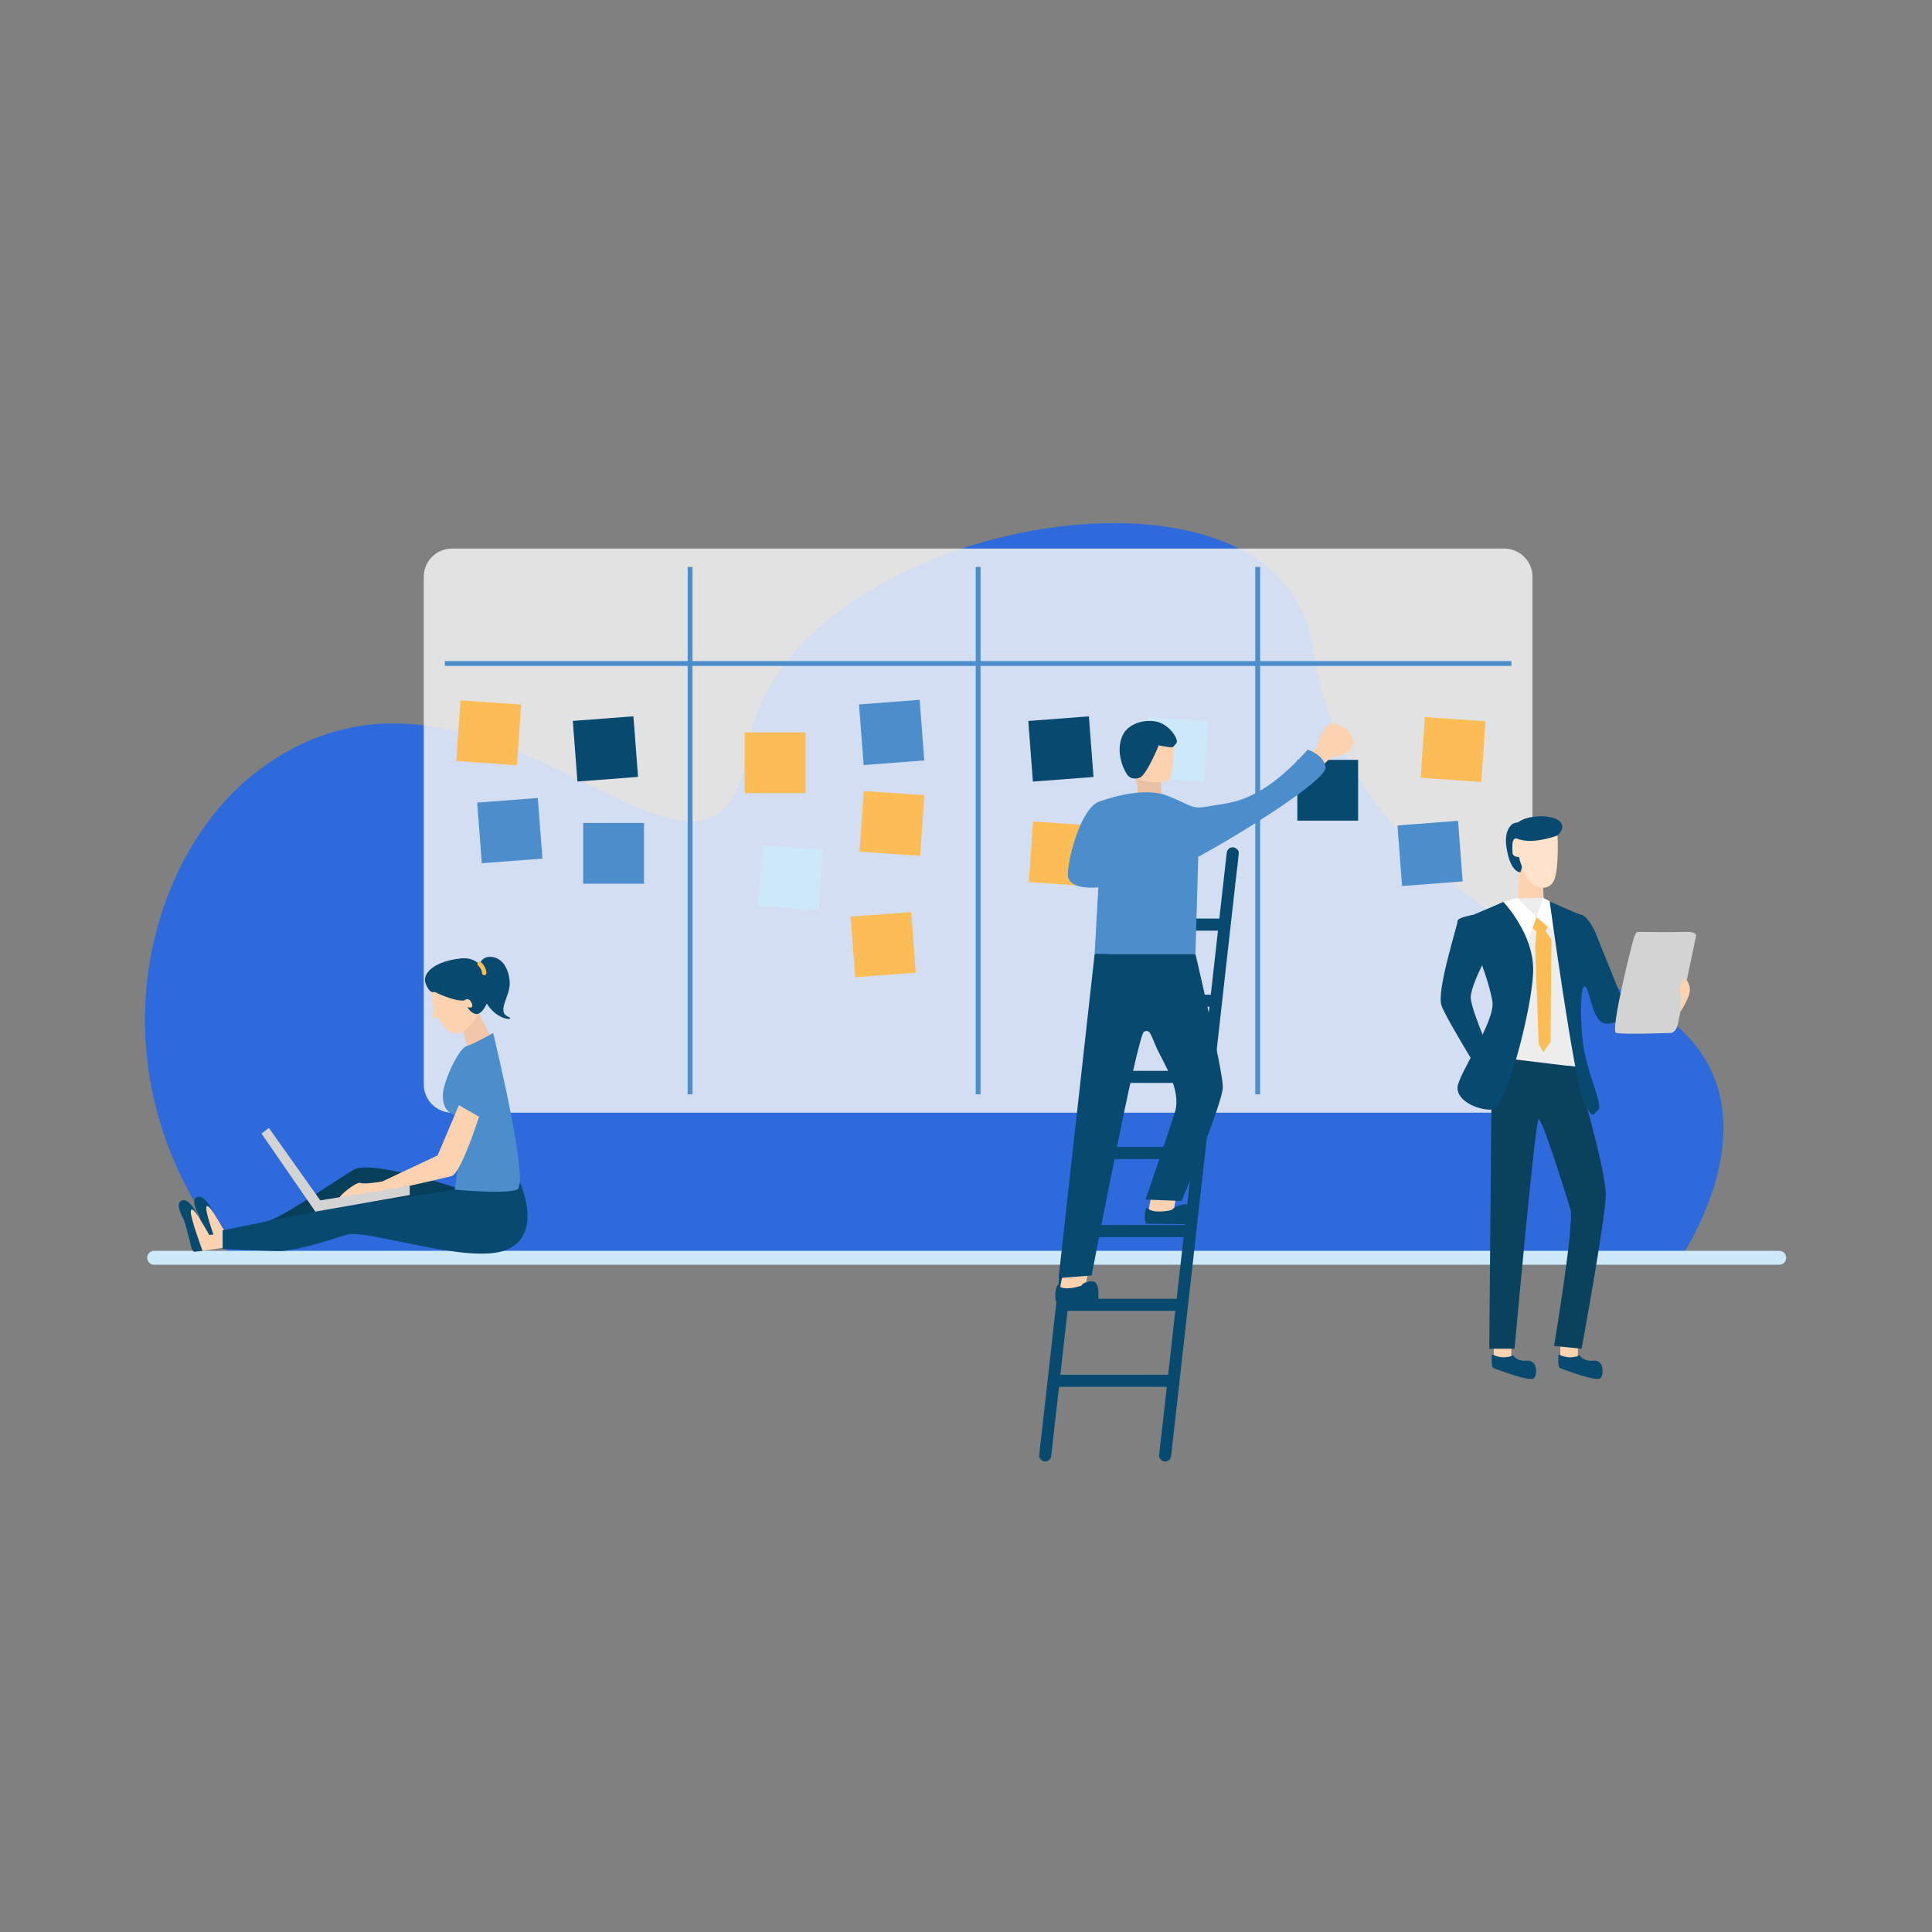 <svg xmlns="http://www.w3.org/2000/svg" xmlns:xlink="http://www.w3.org/1999/xlink" version="1.1" id="Layer_1" x="0px" y="0px" viewBox="0 0 800 800" style="enable-background:new 0 0 800 800;" xml:space="preserve">
<rect x="0" y="0" width="800" height="800" fill="#808080" stroke="none"/>
<style type="text/css">
	.st0{opacity:0.72;fill:#0f62fe;}
	.st1{opacity:0.82;fill:#F7F7F7;}
	.st2{fill:none;stroke:#4C8DCB;stroke-width:2;stroke-miterlimit:10;}
	.st3{fill:#FDBD56;}
	.st4{fill:#084970;}
	.st5{fill:#4C8DCB;}
	.st6{fill:#CDE8F9;}
	.st7{fill:#FCD2B1;}
	.st8{fill:#E9C1A4;}
	.st9{fill:#F2C6A8;}
	.st10{fill:#073E59;}
	.st11{fill:#D3D3D3;}
	.st12{fill:#FEE3CA;}
	.st13{fill:#EDEDED;}
	.st14{fill:#FFFFFF;}
	.st15{fill:#0A425E;}
</style>
<path class="st0" d="M97.24,521.81h598.03c0,0,48.23-68.67-11.61-104.69c-43.53-26.21-127.3-59.76-140.21-149.56  s-219.58-51.48-233.67,41.91S200.54,246,105.46,320.23C59.96,355.75,35,445.95,97.24,521.81z"/>
<path class="st1" d="M622.86,460.74H187.18c-6.47,0-11.71-5.24-11.71-11.71V238.86c0-6.47,5.24-11.71,11.71-11.71h435.68  c6.47,0,11.71,5.24,11.71,11.71v210.18C634.57,455.5,629.32,460.74,622.86,460.74z"/>
<line class="st2" x1="184.19" y1="274.74" x2="625.84" y2="274.74"/>
<line class="st2" x1="285.75" y1="234.75" x2="285.75" y2="453.14"/>
<line class="st2" x1="405.02" y1="234.75" x2="405.02" y2="453.14"/>
<line class="st2" x1="520.79" y1="234.75" x2="520.79" y2="453.14"/>
<rect x="189.77" y="290.69" transform="matrix(0.998 0.069 -0.069 0.998 21.334 -13.197)" class="st3" width="25.17" height="25.17"/>
<rect x="238.17" y="297.52" transform="matrix(0.997 -0.076 0.076 0.997 -22.878 19.988)" class="st4" width="25.17" height="25.17"/>
<rect x="198.58" y="331.36" transform="matrix(0.997 -0.076 0.076 0.997 -25.569 17.072)" class="st5" width="25.17" height="25.17"/>
<rect x="241.48" y="340.76" class="st5" width="25.17" height="25.17"/>
<rect x="308.38" y="303.27" class="st3" width="25.17" height="25.17"/>
<rect x="356.7" y="328.18" transform="matrix(0.998 0.069 -0.069 0.998 24.307 -24.588)" class="st3" width="25.17" height="25.17"/>
<rect x="356.7" y="290.69" transform="matrix(0.997 -0.076 0.076 0.997 -22.015 28.991)" class="st5" width="25.17" height="25.17"/>
<rect x="426.79" y="297.52" transform="matrix(0.997 -0.076 0.076 0.997 -22.331 34.346)" class="st4" width="25.17" height="25.17"/>
<rect x="474.25" y="297.52" transform="matrix(0.998 0.069 -0.069 0.998 22.477 -32.744)" class="st6" width="25.17" height="25.17"/>
<rect x="426.79" y="340.76" transform="matrix(0.998 0.069 -0.069 0.998 25.338 -29.378)" class="st3" width="25.17" height="25.17"/>
<rect x="588.96" y="297.52" transform="matrix(0.998 0.069 -0.069 0.998 22.748 -40.632)" class="st3" width="25.17" height="25.17"/>
<rect x="579.68" y="340.76" transform="matrix(0.997 -0.076 0.076 0.997 -25.179 46.11)" class="st5" width="25.17" height="25.17"/>
<rect x="537.19" y="314.64" class="st4" width="25.17" height="25.17"/>
<rect x="314.79" y="350.69" transform="matrix(0.998 0.069 -0.069 0.998 25.756 -21.652)" class="st6" width="25.17" height="25.17"/>
<rect x="353.22" y="378.57" transform="matrix(0.997 -0.076 0.076 0.997 -28.714 28.981)" class="st3" width="25.17" height="25.17"/>
<path class="st6" d="M736.75,523.7H63.81c-1.59,0-2.88-1.29-2.88-2.88l0,0c0-1.59,1.29-2.88,2.88-2.88h672.94  c1.59,0,2.88,1.29,2.88,2.88l0,0C739.63,522.41,738.34,523.7,736.75,523.7z"/>
<g>
	<g>
		<path class="st4" d="M458.29,353.34c-0.25,2.22-0.5,4.44-0.75,6.66c-0.68,6.04-1.36,12.09-2.04,18.13    c-1,8.94-2.01,17.88-3.01,26.82c-1.22,10.91-2.45,21.82-3.67,32.73c-1.34,11.95-2.68,23.9-4.02,35.85    c-1.35,12.06-2.71,24.13-4.06,36.19c-1.26,11.25-2.53,22.5-3.79,33.75c-1.07,9.51-2.13,19.02-3.2,28.53    c-0.77,6.84-1.54,13.68-2.3,20.52c-0.36,3.24-0.83,6.48-1.09,9.73c-0.01,0.14-0.03,0.28-0.05,0.42c-0.15,1.34,1.26,2.5,2.5,2.5    c1.48,0,2.35-1.15,2.5-2.5c0.25-2.22,0.5-4.44,0.75-6.66c0.68-6.04,1.36-12.09,2.04-18.13c1-8.94,2.01-17.88,3.01-26.82    c1.22-10.91,2.45-21.82,3.67-32.73c1.34-11.95,2.68-23.9,4.02-35.85c1.35-12.06,2.71-24.13,4.06-36.19    c1.26-11.25,2.53-22.5,3.79-33.75c1.07-9.51,2.13-19.02,3.2-28.53c0.77-6.84,1.54-13.68,2.3-20.52c0.36-3.24,0.83-6.48,1.09-9.73    c0.01-0.14,0.03-0.28,0.05-0.42c0.15-1.34-1.26-2.5-2.5-2.5C459.31,350.84,458.44,352,458.29,353.34L458.29,353.34z"/>
	</g>
</g>
<g>
	<g>
		<path class="st4" d="M507.94,353.34c-0.25,2.22-0.5,4.44-0.75,6.66c-0.68,6.04-1.36,12.09-2.04,18.13    c-1,8.94-2.01,17.88-3.01,26.82c-1.22,10.91-2.45,21.82-3.67,32.73c-1.34,11.95-2.68,23.9-4.02,35.85    c-1.35,12.06-2.71,24.13-4.06,36.19c-1.26,11.25-2.53,22.5-3.79,33.75c-1.07,9.51-2.13,19.02-3.2,28.53    c-0.77,6.84-1.54,13.68-2.3,20.52c-0.36,3.24-0.83,6.48-1.09,9.73c-0.01,0.14-0.03,0.28-0.05,0.42c-0.15,1.34,1.26,2.5,2.5,2.5    c1.48,0,2.35-1.15,2.5-2.5c0.25-2.22,0.5-4.44,0.75-6.66c0.68-6.04,1.36-12.09,2.04-18.13c1-8.94,2.01-17.88,3.01-26.82    c1.22-10.91,2.45-21.82,3.67-32.73c1.34-11.95,2.68-23.9,4.02-35.85c1.35-12.06,2.71-24.13,4.06-36.19    c1.26-11.25,2.53-22.5,3.79-33.75c1.07-9.51,2.13-19.02,3.2-28.53c0.77-6.84,1.54-13.68,2.3-20.52c0.36-3.24,0.83-6.48,1.09-9.73    c0.01-0.14,0.03-0.28,0.05-0.42c0.15-1.34-1.26-2.5-2.5-2.5C508.96,350.84,508.09,352,507.94,353.34L507.94,353.34z"/>
	</g>
</g>
<g>
	<g>
		<path class="st4" d="M458.07,385.36c5.32,0,10.64,0,15.96,0c8.52,0,17.05,0,25.57,0c1.94,0,3.89,0,5.83,0c3.22,0,3.22-5,0-5    c-5.32,0-10.64,0-15.96,0c-8.52,0-17.05,0-25.57,0c-1.94,0-3.89,0-5.83,0C454.85,380.36,454.85,385.36,458.07,385.36    L458.07,385.36z"/>
	</g>
</g>
<g>
	<g>
		<path class="st4" d="M455.36,416.88c5.32,0,10.64,0,15.96,0c8.52,0,17.05,0,25.57,0c1.94,0,3.89,0,5.83,0c3.22,0,3.22-5,0-5    c-5.32,0-10.64,0-15.96,0c-8.52,0-17.05,0-25.57,0c-1.94,0-3.89,0-5.83,0C452.15,411.88,452.14,416.88,455.36,416.88    L455.36,416.88z"/>
	</g>
</g>
<g>
	<g>
		<path class="st4" d="M451.4,448.41c5.32,0,10.64,0,15.96,0c8.52,0,17.05,0,25.57,0c1.94,0,3.89,0,5.83,0c3.22,0,3.22-5,0-5    c-5.32,0-10.64,0-15.96,0c-8.52,0-17.05,0-25.57,0c-1.94,0-3.89,0-5.83,0C448.19,443.41,448.18,448.41,451.4,448.41L451.4,448.41z    "/>
	</g>
</g>
<g>
	<g>
		<path class="st4" d="M446.68,479.94c5.32,0,10.64,0,15.96,0c8.52,0,17.05,0,25.57,0c1.94,0,3.89,0,5.83,0c3.22,0,3.22-5,0-5    c-5.32,0-10.64,0-15.96,0c-8.52,0-17.05,0-25.57,0c-1.94,0-3.89,0-5.83,0C443.46,474.94,443.45,479.94,446.68,479.94    L446.68,479.94z"/>
	</g>
</g>
<g>
	<g>
		<path class="st4" d="M443.27,512.25c5.32,0,10.64,0,15.96,0c8.52,0,17.05,0,25.57,0c1.94,0,3.89,0,5.83,0c3.22,0,3.22-5,0-5    c-5.32,0-10.64,0-15.96,0c-8.52,0-17.05,0-25.57,0c-1.94,0-3.89,0-5.83,0C440.06,507.25,440.05,512.25,443.27,512.25    L443.27,512.25z"/>
	</g>
</g>
<g>
	<g>
		<path class="st4" d="M441.26,542.79c5.32,0,10.64,0,15.96,0c8.52,0,17.05,0,25.57,0c1.94,0,3.89,0,5.83,0c3.22,0,3.22-5,0-5    c-5.32,0-10.64,0-15.96,0c-8.52,0-17.05,0-25.57,0c-1.94,0-3.89,0-5.83,0C438.05,537.79,438.04,542.79,441.26,542.79    L441.26,542.79z"/>
	</g>
</g>
<g>
	<g>
		<path class="st4" d="M438.05,574.26c5.32,0,10.64,0,15.96,0c8.52,0,17.05,0,25.57,0c1.94,0,3.89,0,5.83,0c3.22,0,3.22-5,0-5    c-5.32,0-10.64,0-15.96,0c-8.52,0-17.05,0-25.57,0c-1.94,0-3.89,0-5.83,0C434.84,569.26,434.83,574.26,438.05,574.26    L438.05,574.26z"/>
	</g>
</g>
<g>
	<polygon class="st7" points="440.2,526.86 438.34,536.33 448.89,536.33 451.22,522.36  "/>
	<path class="st4" d="M437.2,538.8h17.43c0,0,1.28-8.22-2.39-8.22s-4.49,1.8-4.49,1.8s-7.51,2.62-9.48-0.24   C437.63,531.21,436.45,536.16,437.2,538.8z"/>
	<polygon class="st7" points="476.8,494.97 474.94,504.44 485.5,504.44 487.82,490.46  "/>
	<path class="st8" d="M469.81,321.71c0,0,2.85,5.87,0,10.03c-2.85,4.16,12.36,0.59,12.36,0.59s-2.38-3.8-1.07-13.19   C482.41,309.75,469.81,321.71,469.81,321.71z"/>
	<path class="st7" d="M485.86,306.78c0,0,1.08,16.71-3.32,16.95c-4.41,0.24-15.18,0.98-17.38-8.81   C462.95,305.13,475.09,294.06,485.86,306.78z"/>
	<path class="st4" d="M466.61,320.56c-2.29-3.53-4.45-10.37-1.72-16.13c2.73-5.76,11.3-7.02,15.79-5.05   c4.49,1.97,7.4,7.06,6.46,8.28c-1.17,1.52-1.6,1.76-1.6,1.76s-1.21,0.18-5.75-0.79c0,0-4.33,10.86-7.48,13.23   C472.32,321.85,468.6,323.63,466.61,320.56z"/>
	<path class="st4" d="M453.27,394.99l-14.94,134.25l13.7-1.1c0,0,18.95-99.73,21.69-100.95s2.74,1.52,5.49,7.32   c2.74,5.79,10.06,17.07,7.32,25.91c-2.74,8.84-12.19,36.28-12.19,36.28l14.94,0.61c0,0,17.07-40.55,17.07-47.26   c0-6.71-11.35-55.06-11.35-55.06H453.27z"/>
	<path class="st7" d="M541.99,313.69l3.41-4.74c0,0,2.46-9.67,6.63-9.29c4.17,0.38,9.48,4.74,7.96,9.1   c-1.52,4.36-8.87,4.93-8.87,4.93l-6.48,6.07L541.99,313.69z"/>
	<path class="st5" d="M455.3,331.89c0,0,17.22-6.73,28.18-2.35c10.96,4.38,9.64,5.74,17.75,4.21c8.11-1.53,20.01-0.78,40.27-23.31   c0,0,6.84,2.03,7.35,7.35c0.51,5.32-35.71,27.86-52.68,36.98L495,394.99h-41.73l1.53-27.56c0,0-12.63,1.53-12.63-5.36   C442.17,355.18,447.82,334.15,455.3,331.89z"/>
	<path class="st4" d="M474.44,506.71l19.68,0.21c0,0,1.49-8.22-2.77-8.22c-4.26,0-6.26,2.36-6.26,2.36s-7.44,1.81-9.97-0.81   C474.24,499.33,473.57,504.06,474.44,506.71z"/>
</g>
<g>
	<path class="st7" d="M99.96,509.24l-6.93,0.72c0,0-7.03-12.72-9.61-14.06s-3.2,2.48-1.24,7.03c1.96,4.55,3.41,13.96,4.96,13.96   c1.55,0,14.37-2.07,14.37-2.07L99.96,509.24z"/>
	<path class="st4" d="M88.43,502.22c0,0-2.9-4.69-3.03-1.92c-0.12,2.77,4.87,16.24,4.87,16.24l-3.13,0.36c0,0-1.01,0.45-1.74-2.68   c-0.73-3.13-2.43-9.34-2.97-10.65c-0.53-1.31-3.84-6.86-0.6-7.93C85.08,494.56,88.43,502.22,88.43,502.22z"/>
	<polygon class="st9" points="203.54,429.92 196.38,415.85 190.77,424.08 194.23,435.47  "/>
	<path class="st7" d="M199.78,410.38c0,0,0,12.09-8.15,16.75c-8.15,4.66-14.33-12.69-12.69-19.71   C180.58,400.39,199.07,395.2,199.78,410.38z"/>
	<path class="st7" d="M179.11,414.23c0,0,0.79,5.71,0,6.76s4.26,0,4.26,0L179.11,414.23z"/>
	<path class="st4" d="M179.91,410.72c0,0,8.46,4.19,12.4,3.52c0,0,1.75-1.69,2.99,1.08c1.24,2.77-1.82,1.68-1.82,1.68   s1.91,3.3,4.31,2.82s4.88-5.51,4.88-9.09c0-3.57-1.61-14.95-11.89-13.86c-10.28,1.09-16.26,5.83-14.51,10.43   C178.01,411.88,179.91,410.72,179.91,410.72z"/>
	<path class="st4" d="M197.77,402.04c0,0,0.34-6.16,5.52-5.84c5.18,0.33,7.74,5.85,7.78,11.13c0.04,5.28-5.49,11.63-0.69,13.64   C215.19,422.97,198.9,423.77,197.77,402.04z"/>
	<g>
		<path class="st3" d="M199.25,398.49c0.42,0.36,0.77,0.82,1.08,1.27c0.64,0.92,1.05,2.01,1.09,3.14c0.02,0.48-0.44,0.94-0.92,0.92    c-0.51-0.02-0.9-0.4-0.92-0.92c0-0.13-0.02-0.26-0.03-0.39c0.03,0.3,0,0.04-0.01-0.03c-0.01-0.05-0.02-0.11-0.03-0.16    c-0.06-0.24-0.14-0.47-0.22-0.7c-0.07-0.17,0.08,0.18,0.01,0.03c-0.03-0.06-0.06-0.12-0.09-0.18c-0.05-0.1-0.1-0.2-0.16-0.3    c-0.1-0.18-0.21-0.35-0.33-0.52c-0.05-0.07-0.11-0.14-0.16-0.22c0.2,0.27,0.01,0.02-0.04-0.05c-0.09-0.11-0.19-0.22-0.29-0.33    c-0.09-0.09-0.18-0.19-0.28-0.27c-0.36-0.32-0.35-0.98,0-1.3C198.33,398.14,198.86,398.15,199.25,398.49L199.25,398.49z"/>
	</g>
	<path class="st10" d="M198.88,495.1c0,0-44.2-15.65-52.46-10.72c-8.25,4.93-30.07,20.15-35.8,21.31c-5.73,1.16-8.16,6.52-8.16,6.52   l72.25-6.74L198.88,495.1z"/>
	<path class="st7" d="M93.57,510.65l-6.93,0.72c0,0-7.03-12.72-9.61-14.06c-2.58-1.34-3.2,2.48-1.24,7.03   c1.96,4.55,3.41,13.96,4.96,13.96c1.55,0,14.37-2.07,14.37-2.07L93.57,510.65z"/>
	<path class="st4" d="M215.35,489.81c0,0,9.79,21.27-5.58,27.7c-15.37,6.43-57.9-8.76-66.12-6.25c-8.22,2.5-21.44,6.97-28.77,6.79   s-22.7-0.89-22.7-0.89v-7.68c0,0,56.83-11.79,62.19-11.97s33.9-4.92,33.9-4.92L215.35,489.81z"/>
	<path class="st5" d="M204.19,427.75c0,0,15.32,62.78,9.94,64.83s-25.85,0-25.85,0s3.58-24.06,3.07-28.16   c-0.51-4.1-7.98-0.91-7.98-10.92c0-5.13,6.44-19.28,9.77-20.3C196.47,432.17,204.19,427.75,204.19,427.75z"/>
	<path class="st7" d="M200.54,455.58c0,0-9.03,30.29-13.69,31.46c-4.66,1.17-45.58,10.63-46.46,9.61c-0.87-1.02,7.28-7.56,8.88-6.84   c1.6,0.72,9.03-0.59,9.03-0.59l22.9-10.78l12.35-29.13L200.54,455.58z"/>
	<polygon class="st11" points="169.67,491.01 169.67,494.83 130.58,501.71 130.58,497.38  "/>
	<path class="st11" d="M129.01,469.39"/>
	<polygon class="st11" points="130.58,501.71 108.28,469.39 111.34,467.06 134.12,499.18  "/>
	<path class="st5" d="M199.89,463.28l-12.12-6.95c0,0,2.94-15.9,7.39-15.9c4.45,0,10.02-2.49,9.36,8.89   C203.86,460.7,199.89,463.28,199.89,463.28z"/>
	<path class="st4" d="M82.03,503.63c0,0-2.9-4.69-3.03-1.92s4.87,16.24,4.87,16.24l-3.13,0.36c0,0-1.01,0.45-1.74-2.68   c-0.73-3.13-2.43-9.34-2.97-10.65c-0.53-1.31-3.84-6.86-0.6-7.93C78.68,495.97,82.03,503.63,82.03,503.63z"/>
</g>
<g>
	<rect x="646.09" y="553.86" class="st7" width="7.25" height="9.56"/>
	<path class="st4" d="M645.39,560.8c0,0-0.68,5.31,0.7,5.75s15.4,6.01,16.79,4c1.39-2,1.13-7.55-3.13-7.13   c-4.27,0.42-5.66-2.24-5.66-2.24S650.35,563.33,645.39,560.8z"/>
	<polygon class="st7" points="629.57,357.05 628.31,374.4 636.88,383.04 639.67,381.13 638.65,361.08  "/>
	<path class="st4" d="M628.53,340.56c0,0-1.78,0-2.77,1.07c-0.99,1.07-3.54,3.93-1.25,12.71c1.85,7.11,5.06,6.85,5.06,6.85   l1.12-3.62L628.53,340.56z"/>
	<path class="st12" d="M644.85,344.02c0,0,1,16.13-1.56,20.89s-9.32,2.92-11.88-3.11s-2.38-6.95-2.38-6.95s-2.74,0.18-2.74-1.83   s-0.73-7.31,2.74-5.48c1.97,1.04,1.02-7.31,6.63-6.4S644.85,344.02,644.85,344.02z"/>
	<path class="st4" d="M644.94,345.94c0,0-9.64,3.71-15.91,1.6c-6.27-2.11-1.85-7.31,2.97-8.7   C640.85,336.29,651.38,339.67,644.94,345.94z"/>
	<path class="st13" d="M627.05,371.97c0,0-9.38,3.45-10.34,5.05c-0.96,1.6,13.93,35.5,13.93,35.5l-8.72,22.44l6.39,5.17l26.6,1.59   l-3.97-44.51l-1.85-20.13l-10.23-5.28L627.05,371.97z"/>
	<path class="st14" d="M661.82,383.04"/>
	<path class="st14" d="M647.05,376.46"/>
	<polygon class="st3" points="634.28,379.7 639.14,379.7 641.06,383.83 638.36,387.73 633.13,383.04  "/>
	<polygon class="st14" points="628.31,371.79 636.21,379.75 632.98,389.04 622.51,373.46  "/>
	<polygon class="st14" points="636.21,379.75 643.5,385.87 641.69,373.23 638.86,371.79  "/>
	<polygon class="st3" points="636.21,385.81 635.68,391.97 637.1,432.1 639,435.68 642.06,431.48 642.41,389.04 639.05,384.19  "/>
	<rect x="618.55" y="553.86" class="st7" width="7.25" height="9.56"/>
	<path class="st15" d="M617.74,437.54l34.57,4.18c0,0,12.89,42.71,12.6,53.33c-0.29,10.62-10,63.43-10,63.43l-11.41-1.15   c0,0,8.5-50.8,6.78-56.54c-1.72-5.74-11.72-37.88-13.18-37.31c-1.46,0.57-9.96,95-9.96,95h-10.47L617.74,437.54z"/>
	<path class="st4" d="M622.51,373.46c0,0,12.72,13.29,12.34,28.67c-0.38,15.38-11.2,56.95-16.9,57.33   c-5.7,0.38-14.43-3.42-14.43-8.92s15.95-27.72,14.43-36.07c-1.52-8.35-5.51-18.03-5.51-18.03s-8.73-15.5-6.64-16.01   S622.51,373.46,622.51,373.46z"/>
	<path class="st4" d="M670.73,364.73"/>
	<path class="st4" d="M609.99,378.83c0,0-6.6,1.07-6.46,2.59c0.13,1.53-8.89,28.88-6.61,35.04c2.29,6.16,19.2,33.25,19.2,33.25   l5.34-3.81c0,0-12.84-27.84-12.46-33.18s6.35-16.16,6.35-16.16L609.99,378.83z"/>
	<path class="st4" d="M641.69,373.23c0,0,10.07,73.92,13.98,82.45s3.98,5.76,6.14,3.8c2.16-1.96-4.99-15.78-6.37-27.76   s-0.92-25.34,1.15-23.04c2.07,2.3,2.76,15.21,8.76,15.21c5.99,0,17.51-7.41,17.51-7.41v-9.18l-12.13,3.92l-10.22-25.34   c0,0-2.84-6.27-5.6-7.04C652.15,378.06,641.69,373.23,641.69,373.23z"/>
	<path class="st11" d="M675.88,390.76c0,0-9.33,36.25-6.64,36.96c2.69,0.72,22.79,0,22.79,0s2.15-0.18,2.87-4.31   c0.72-4.13,7.36-35.68,7.36-35.68s0.9-2.08-4.67-1.86c-5.56,0.22-19.56,0-19.56,0S677.17,385.6,675.88,390.76z"/>
	<path class="st7" d="M695.74,419.11c0,0,4.02-6.13,4.02-9.17c0-3.04-2.03-5.49-2.85-4.47c-0.81,1.02-1.74,4.07-1.17,5.7   S695.74,419.11,695.74,419.11z"/>
	<path class="st4" d="M617.84,560.8c0,0-0.68,5.31,0.7,5.75c1.39,0.44,15.4,6.01,16.79,4c1.39-2,1.13-7.55-3.13-7.13   c-4.27,0.42-5.66-2.24-5.66-2.24S622.8,563.33,617.84,560.8z"/>
</g>
</svg>